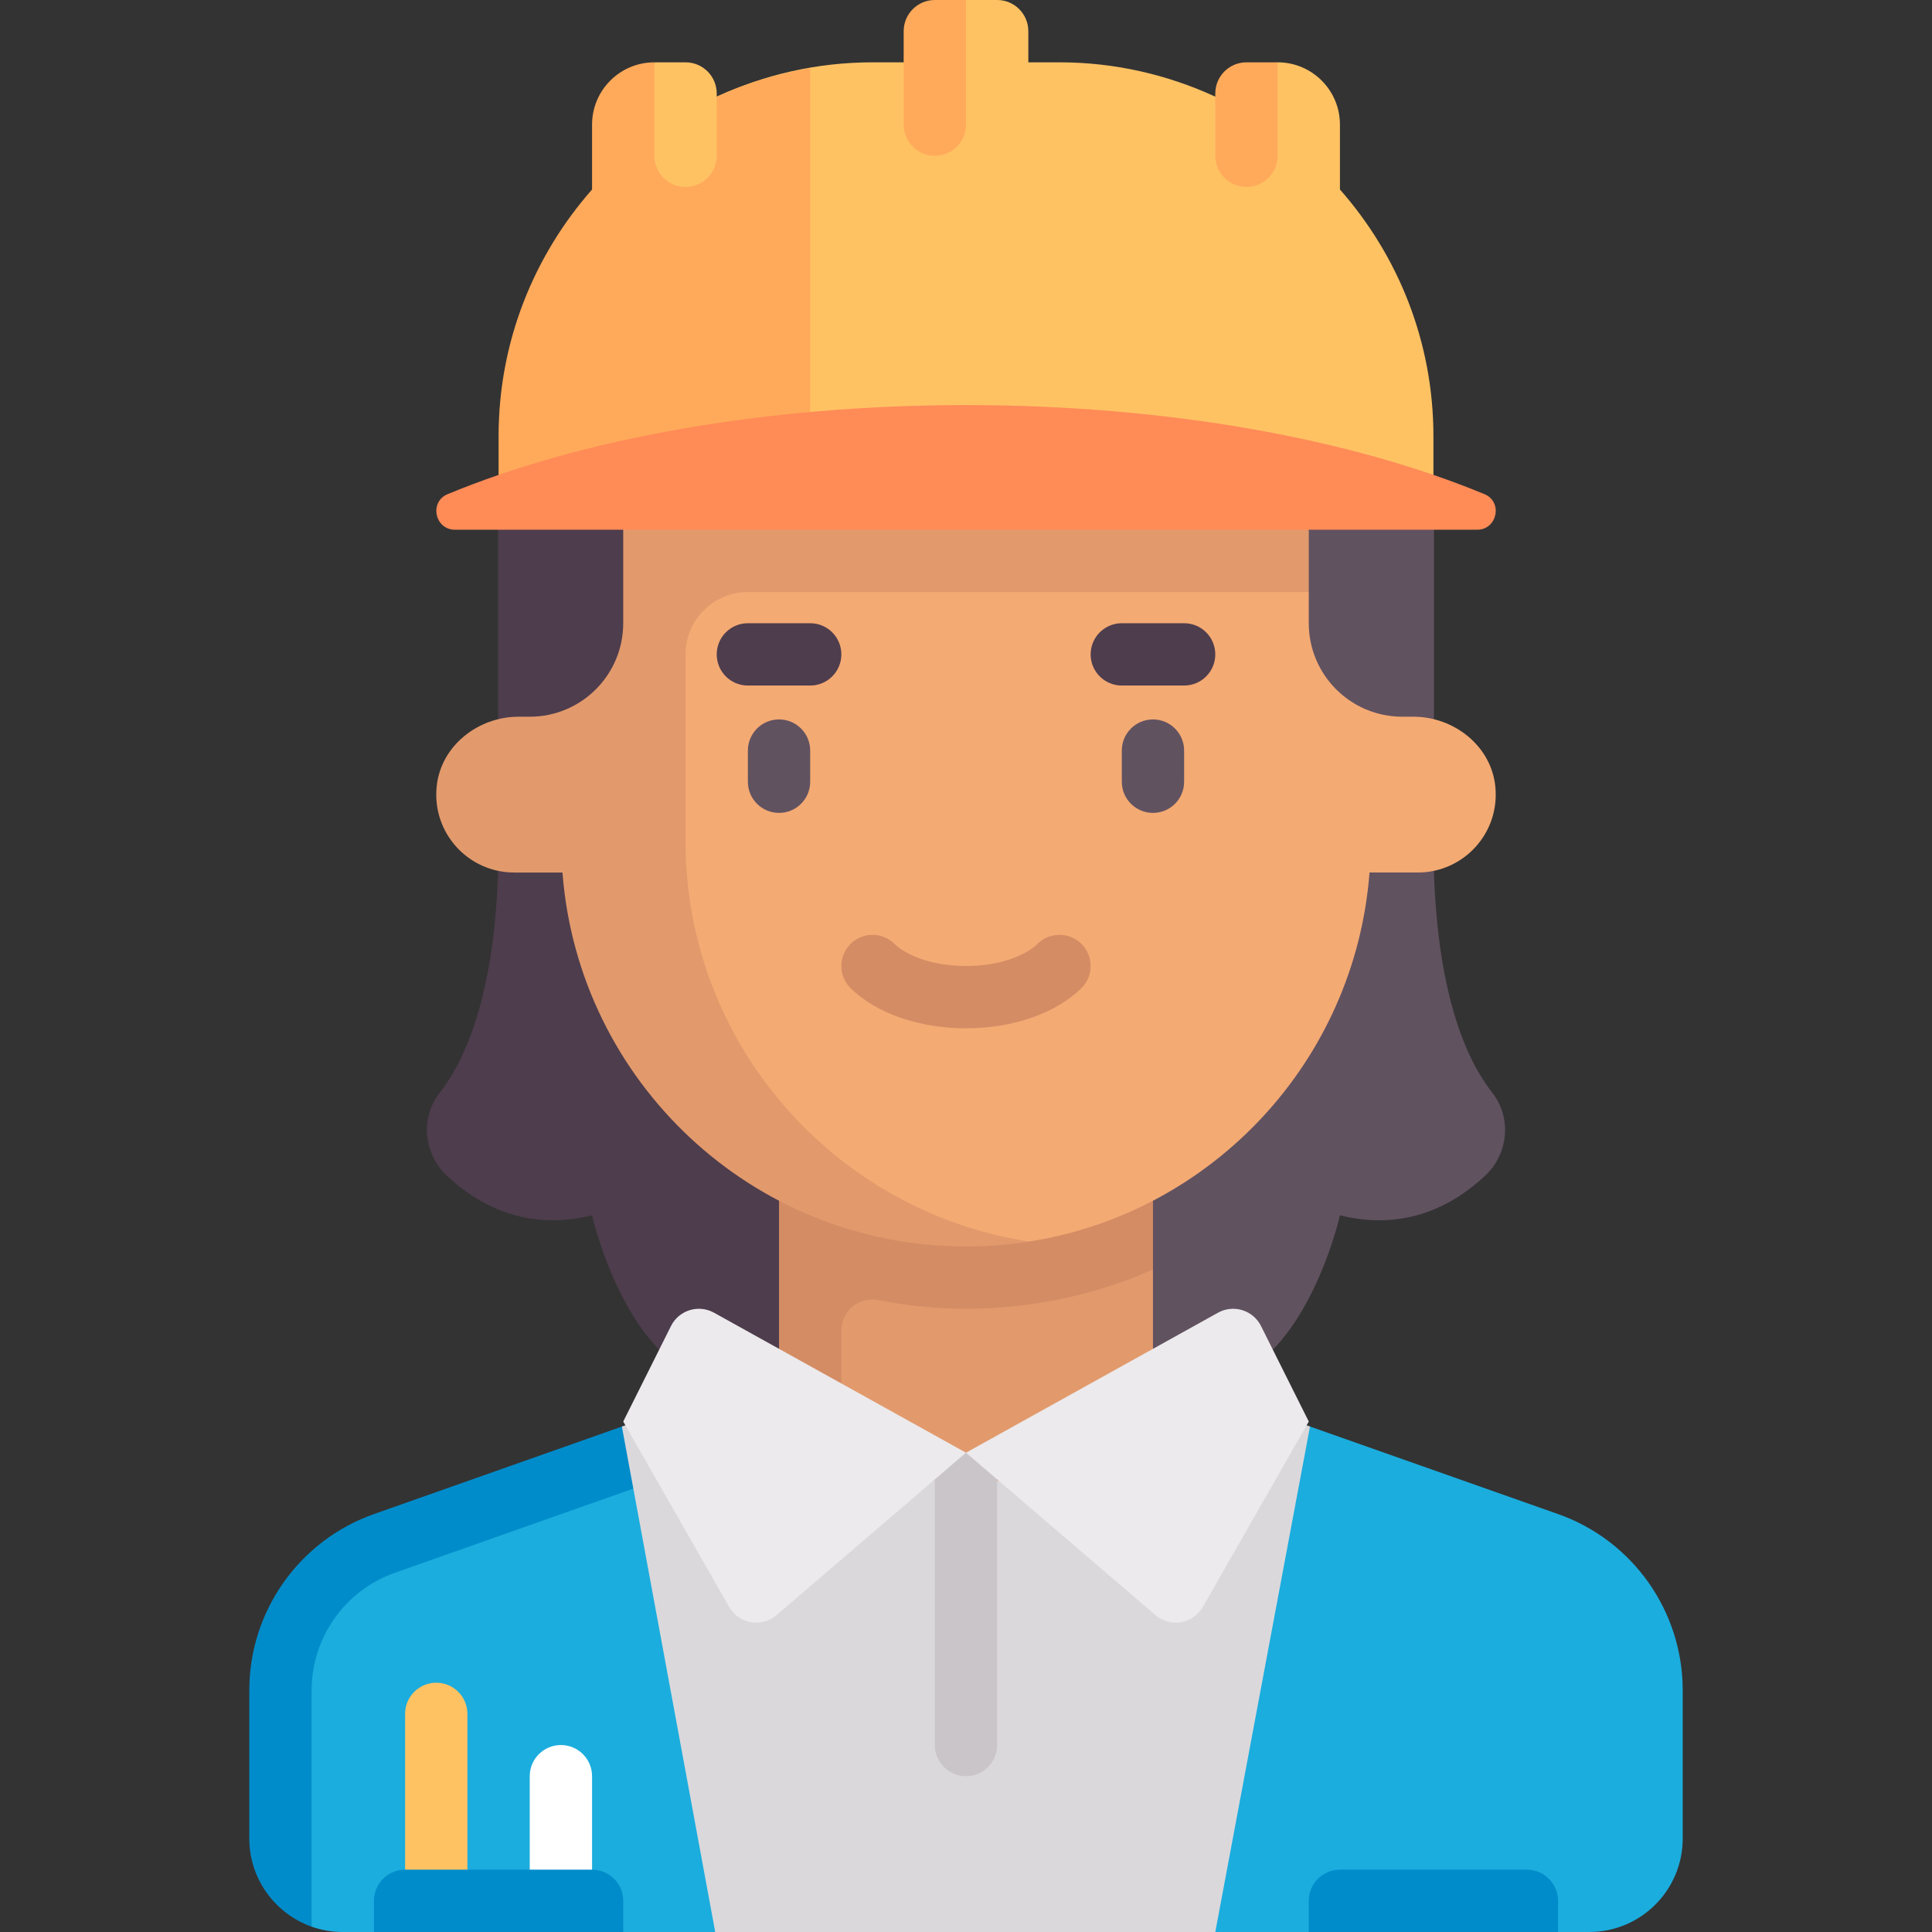 <svg id="Capa_1" enable-background="new 0 0 512 512" height="512" viewBox="0 0 512 512" width="512" xmlns="http://www.w3.org/2000/svg"><rect x="0" y="0" width="512" height="512" fill="#333333" stroke="none"/><g><path d="m256 132.129h-124.006v99.097c-1.115 33.244-8.919 50.039-15.449 58.344-5.238 6.662-4.295 16.233 1.893 22.024 8.234 7.706 21.056 14.823 38.465 10.471 0 0 6.775 30.431 24.774 41.29h74.323z" fill="#4e3d4d"/><path d="m256 132.129h124.006v99.097c1.115 33.244 8.919 50.039 15.449 58.344 5.238 6.662 4.295 16.233-1.893 22.024-8.234 7.706-21.056 14.823-38.465 10.471 0 0-6.775 30.431-24.774 41.29h-74.323z" fill="#615260"/><path d="m412.878 401.236-65.716-23.194-132.453-14.687-107.33 37.881c-19.81 6.992-33.058 25.716-33.058 46.723v39.267l8.258 23.364c2.583.913 5.363 1.41 8.259 1.41h8.258l33.187-9.238 32.878 9.238h24.382l66.868-26.831 65.655 26.831h24.773l35.979-9.673 30.085 9.673h8.258c13.682 0 24.774-11.092 24.774-24.774v-39.267c.001-21.007-13.247-39.731-33.057-46.723z" fill="#1badde"/><path d="m148.645 503.742c-4.565 0-8.258-3.694-8.258-8.258v-24.774c0-4.565 3.694-8.258 8.258-8.258s8.258 3.694 8.258 8.258v24.774c0 4.564-3.693 8.258-8.258 8.258z" fill="#fff"/><path d="m115.613 503.742c-4.565 0-8.258-3.694-8.258-8.258v-41.29c0-4.565 3.694-8.258 8.258-8.258 4.565 0 8.258 3.694 8.258 8.258v41.29c0 4.564-3.694 8.258-8.258 8.258z" fill="#ffc263"/><path d="m66.064 447.959v39.267c0 10.771 6.916 19.95 16.516 23.363v-62.629c0-13.98 8.855-26.496 22.04-31.149l107.331-37.883-5.5-15.573-107.33 37.881c-19.809 6.991-33.057 25.716-33.057 46.723z" fill="#008cca"/><path d="m200.394 365.493-35.589 12.56 24.738 133.947h132.523l25.096-133.958-20.094-7.092z" fill="#dbd8db"/><path d="m305.548 388.129-49.548 5.111-43.246-5.111v-58.362l92.794 6.696z" fill="#e29a6c"/><path d="m256 346.839c17.629 0 34.367-3.738 49.548-10.376v-47.43h-99.097v115.613h16.516v-52.02c0-5.134 4.639-9.079 9.677-8.09 7.562 1.484 15.358 2.303 23.356 2.303z" fill="#d48c64"/><path d="m374.564 189.935h-2.951c-13.682 0-24.774-11.092-24.774-24.774v-8.258l-29.18-33.032h-145.086v41.29c0 13.682-7.548 66.065-7.548 66.065 4.23 55.419 34.471 98.052 90.974 98.052 5.688 0 16.718-.251 16.718-.251 48.662-7.617 86.416-47.961 90.22-97.802h12.804c12.105 0 21.776-10.417 20.538-22.775-1.075-10.745-10.916-18.515-21.715-18.515z" fill="#f4aa73"/><path d="m181.677 222.968v-49.548c0-9.122 7.395-16.516 16.516-16.516h148.645v-33.032h-181.677v41.29c0 13.682-11.092 24.774-24.774 24.774h-2.952c-10.799 0-20.64 7.77-21.716 18.515-1.238 12.358 8.433 22.775 20.538 22.775h12.804c4.23 55.419 50.435 99.097 106.938 99.097 5.649 0 11.306-.454 16.718-1.295-51.453-7.941-91.04-52.383-91.04-106.06z" fill="#e29a6c"/><path d="m256 272.516c-12.387 0-23.823-3.976-30.573-10.637-3.25-3.202-3.282-8.431-.081-11.677 3.202-3.25 8.444-3.282 11.677-.081 2.75 2.714 9.371 5.879 18.976 5.879s16.226-3.165 18.976-5.879c3.234-3.202 8.476-3.169 11.677.081 3.202 3.246 3.169 8.476-.081 11.677-6.748 6.661-18.184 10.637-30.571 10.637z" fill="#d48c64"/><path d="m247.742 384.969v77.482c0 4.56 3.694 8.258 8.258 8.258s8.258-3.698 8.258-8.258v-77.482z" fill="#c9c5c9"/><path d="m177.821 351.406c2.102-4.205 7.287-5.809 11.397-3.526l66.782 37.102-50.219 43.045c-3.936 3.374-9.972 2.329-12.544-2.173l-28.075-49.131z" fill="#eceaec"/><path d="m334.18 351.406c-2.102-4.205-7.287-5.809-11.397-3.526l-66.783 37.102 50.219 43.045c3.936 3.374 9.972 2.329 12.544-2.173l28.075-49.131z" fill="#eceaec"/><path d="m206.452 215.427c-4.565 0-8.258-3.694-8.258-8.258v-8.258c0-4.565 3.694-8.258 8.258-8.258s8.258 3.694 8.258 8.258v8.258c0 4.565-3.694 8.258-8.258 8.258z" fill="#615260"/><path d="m305.548 215.427c-4.565 0-8.258-3.694-8.258-8.258v-8.258c0-4.565 3.694-8.258 8.258-8.258 4.565 0 8.258 3.694 8.258 8.258v8.258c0 4.565-3.693 8.258-8.258 8.258z" fill="#615260"/><path d="m214.71 181.677h-16.516c-4.565 0-8.258-3.694-8.258-8.258s3.694-8.258 8.258-8.258h16.516c4.565 0 8.258 3.694 8.258 8.258s-3.694 8.258-8.258 8.258z" fill="#4e3d4d"/><path d="m313.806 181.677h-16.516c-4.565 0-8.258-3.694-8.258-8.258s3.694-8.258 8.258-8.258h16.516c4.565 0 8.258 3.694 8.258 8.258s-3.693 8.258-8.258 8.258z" fill="#4e3d4d"/><path d="m156.903 495.484h-49.548c-4.561 0-8.258 3.697-8.258 8.258v8.258h66.065v-8.258c-.001-4.561-3.698-8.258-8.259-8.258z" fill="#008cca"/><path d="m404.645 495.484h-49.548c-4.561 0-8.258 3.697-8.258 8.258v8.258h66.065v-8.258c-.001-4.561-3.698-8.258-8.259-8.258z" fill="#008cca"/><path d="m355.099 50.22v-17.191c-.002-9.121-7.396-16.513-16.517-16.513l-16.518 9.096c-12.583-5.783-26.535-9.096-41.29-9.096h-8.258v-8.258c0-4.561-3.697-8.258-8.258-8.258h-8.258l-16.516 16.516h-8.258c-14.756 0-28.708 3.313-41.29 9.096v-.838c0-4.561-3.697-8.258-8.258-8.258h-8.26l-22.89 98.228 45.502 17.384h183.84v-16.516c.001-25.089-9.398-47.934-24.771-65.392z" fill="#ffc263"/><g fill="#ffaa5a"><path d="m189.935 25.612v15.678c0 4.56-3.697 8.258-8.258 8.258s-8.258-3.698-8.258-8.258v-24.774h-.002c-9.12 0-16.515 7.393-16.516 16.514l-.001 17.191c-15.372 17.458-24.772 40.302-24.772 65.392v16.516h82.581v-114.063c-8.674 1.489-17.008 3.977-24.774 7.546z"/><path d="m247.742 41.29c-4.561 0-8.258-3.697-8.258-8.258v-24.774c0-4.561 3.697-8.258 8.258-8.258h8.258v33.032c0 4.561-3.697 8.258-8.258 8.258z"/><path d="m330.323 49.548c-4.561 0-8.258-3.697-8.258-8.258v-16.516c0-4.561 3.697-8.258 8.258-8.258h8.258v24.774c0 4.561-3.698 8.258-8.258 8.258z"/></g><path d="m256.013 107.355c-53.648 0-102.205 9.021-137.39 23.602-4.933 2.044-3.382 9.43 1.957 9.43h135.433 135.433c5.34 0 6.89-7.386 1.957-9.43-35.185-14.581-83.742-23.602-137.39-23.602z" fill="#ff8b57"/></g></svg>
